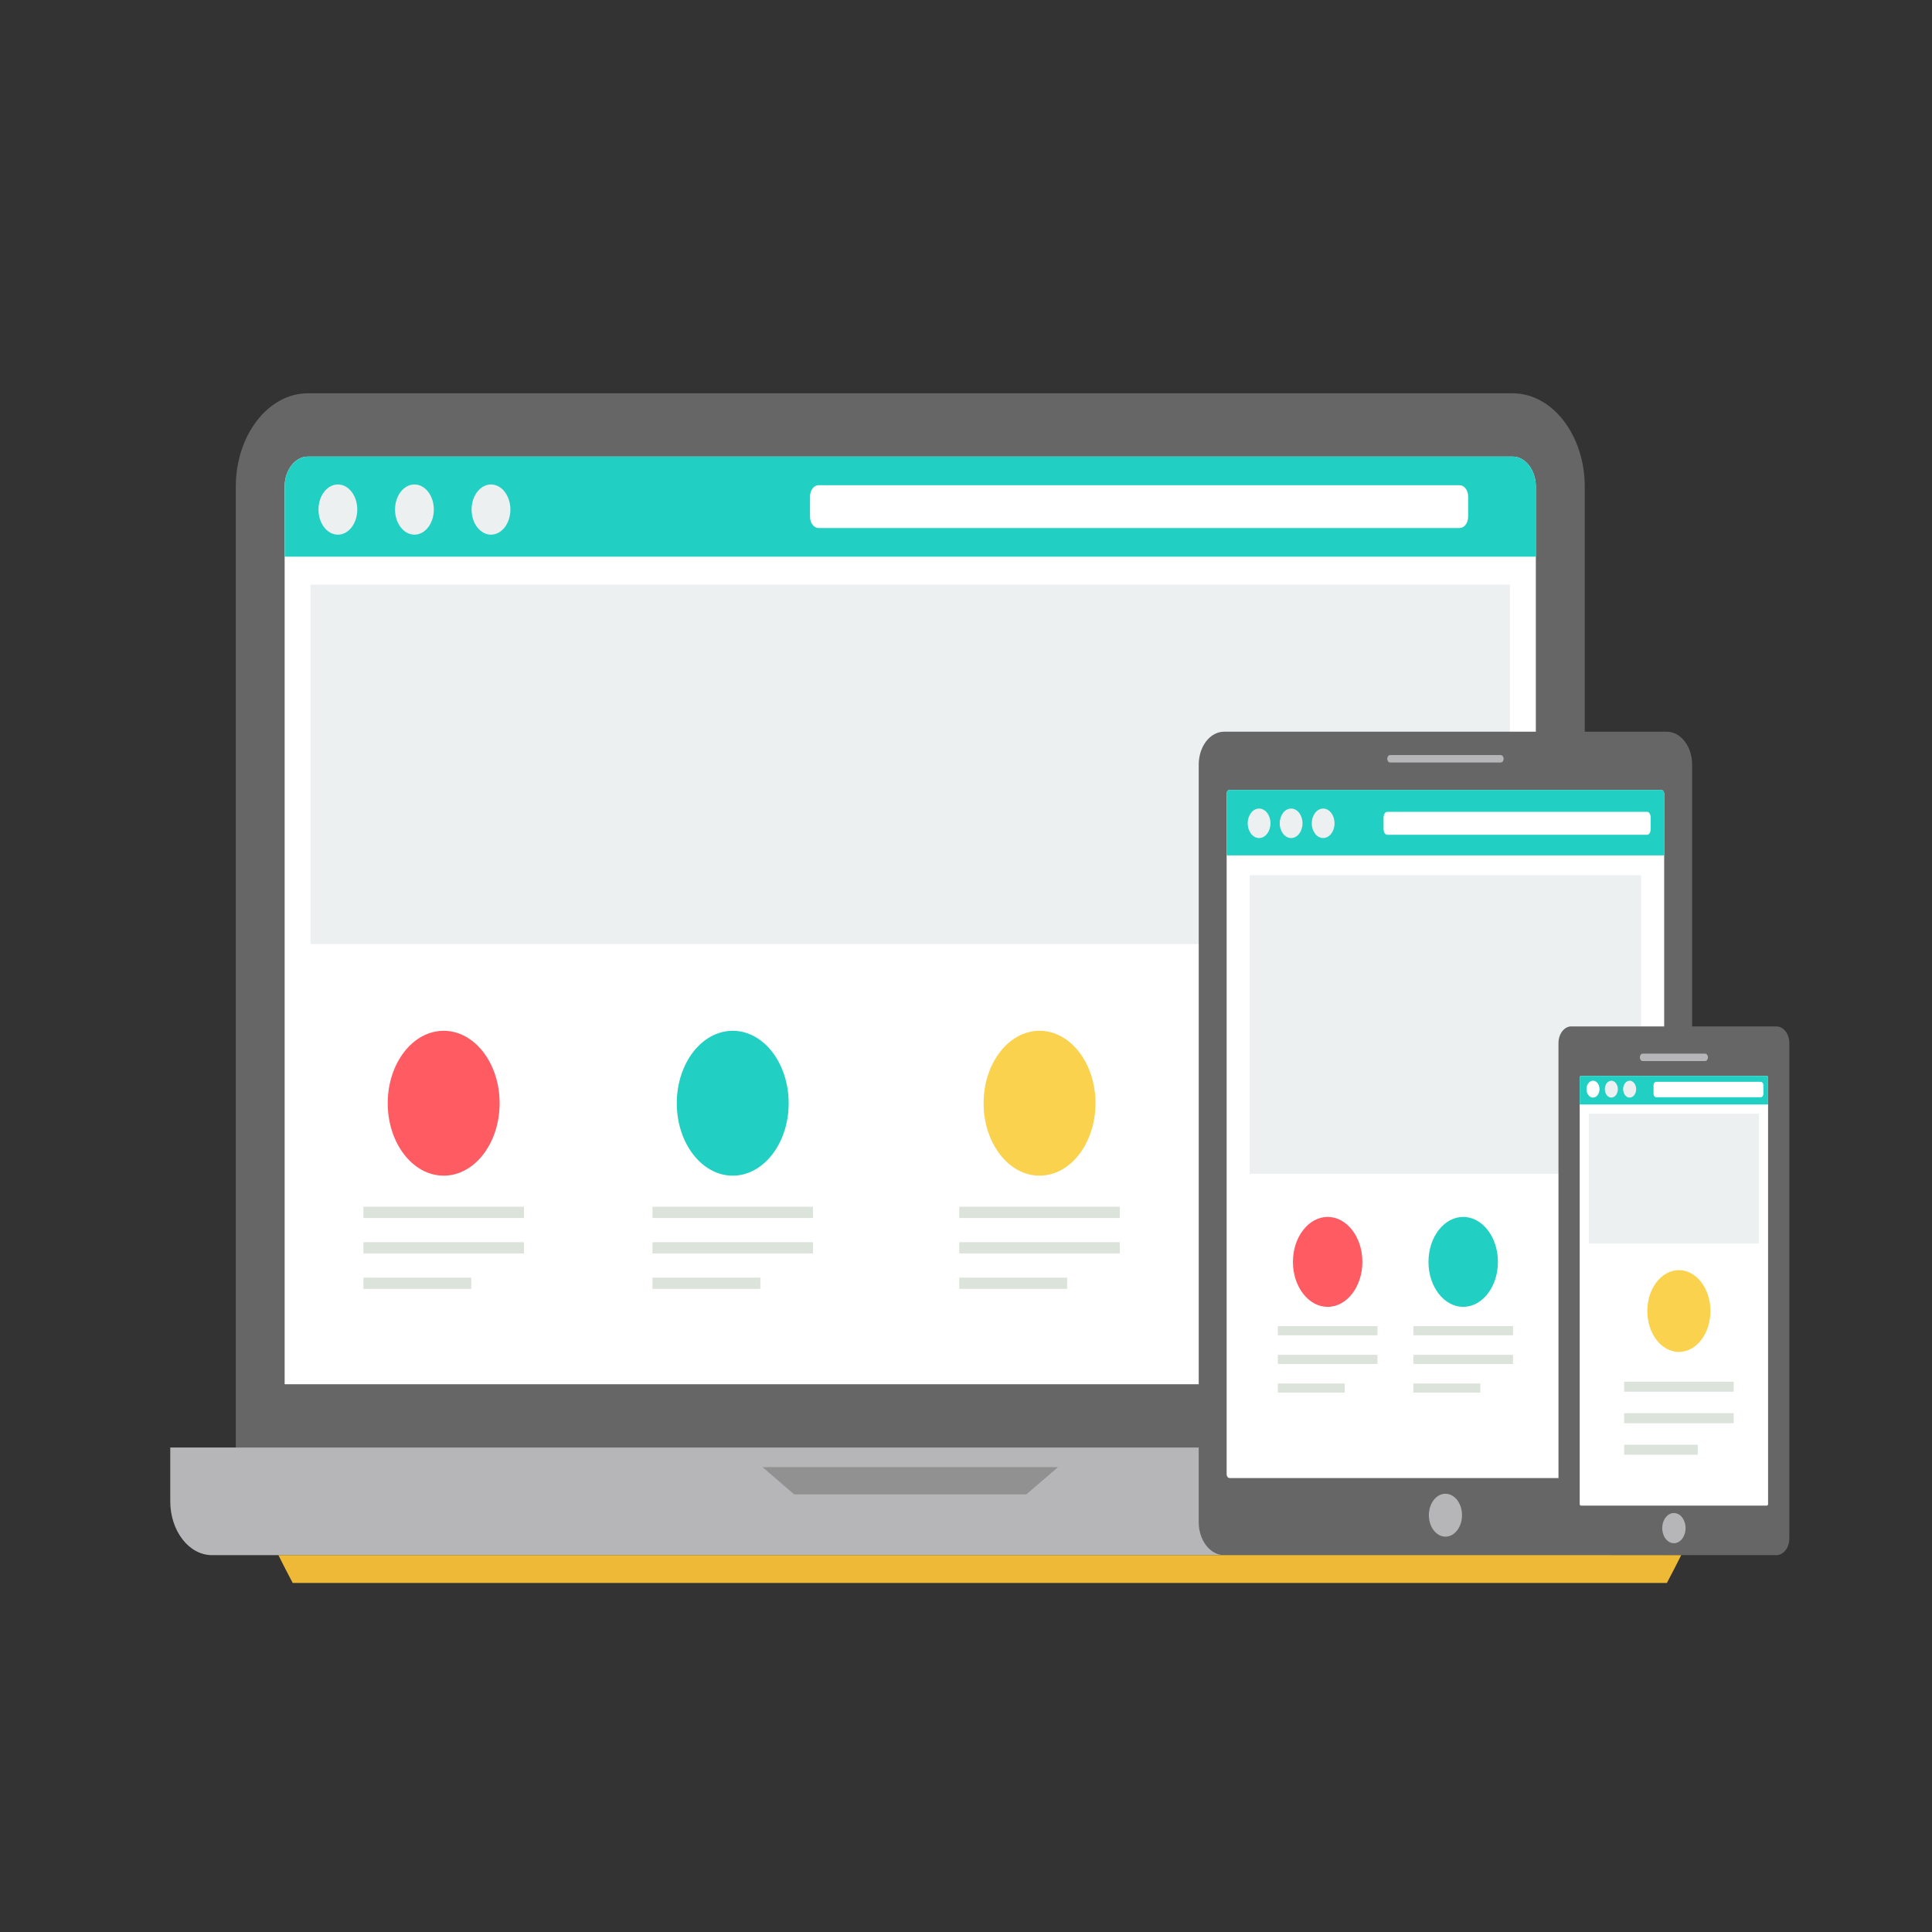 <?xml version="1.0" encoding="UTF-8" standalone="no"?>
<!-- Created with Inkscape (http://www.inkscape.org/) -->

<svg
   xmlns:dc="http://purl.org/dc/elements/1.1/"
   xmlns:cc="http://creativecommons.org/ns#"
   xmlns:rdf="http://www.w3.org/1999/02/22-rdf-syntax-ns#"
   xmlns:svg="http://www.w3.org/2000/svg"
   xmlns="http://www.w3.org/2000/svg"
   xmlns:sodipodi="http://sodipodi.sourceforge.net/DTD/sodipodi-0.dtd"
   xmlns:inkscape="http://www.inkscape.org/namespaces/inkscape"
   height="61"
   width="61"
   version="1.1"
   viewBox="0 0 16.14 16.14"
   id="svg114"
   sodipodi:docname="responsive.svg"
   inkscape:version="0.92.3 (unknown)">
  <rect x="0" y="0" width="16.14" height="16.14" fill="#333333" stroke="none"/>
  <defs
     id="defs118" />
  <sodipodi:namedview
     pagecolor="#ffffff"
     bordercolor="#666666"
     borderopacity="1"
     objecttolerance="10"
     gridtolerance="10"
     guidetolerance="10"
     inkscape:pageopacity="0"
     inkscape:pageshadow="2"
     inkscape:window-width="1366"
     inkscape:window-height="744"
     id="namedview116"
     showgrid="false"
     inkscape:zoom="2.7356918"
     inkscape:cx="-31.458734"
     inkscape:cy="13.943819"
     inkscape:window-x="0"
     inkscape:window-y="24"
     inkscape:window-maximized="1"
     inkscape:current-layer="g1291" />
  <g
     id="g1297"
     transform="translate(1.529,-281.782)">
    <g
       id="g1295"
       transform="matrix(0.353,0,0,-0.353,-1441,1559.9)">
      <g
         id="g1293"
         transform="matrix(0.545,0,0,0.545,-1.136,4.546)">
        <g
           id="g1291"
           transform="matrix(0.162,0,0,-0.162,7493.1,6639.1)">
          <g
             transform="matrix(27.503,0,0,35.82,-14.507,-10058.753)"
             id="g112">
            <g
               transform="matrix(0.353,0,0,-0.353,-1441,1559.9)"
               id="g110">
              <g
                 transform="matrix(0.545,0,0,0.545,-1.136,4.546)"
                 id="g108">
                <g
                   transform="matrix(0.162,0,0,-0.162,7493.1,6639.1)"
                   id="g106">
                  <g
                     transform="matrix(1.005,0,0,0.996,-1.675,-2.971)"
                     id="g104">
                    <g
                       transform="matrix(1.008,0,0,1.004,-2.088,-0.216)"
                       id="g102">
                      <g
                         transform="matrix(0.992,0,0,0.996,-0.499,-3.228)"
                         id="g100">
                        <g
                           transform="matrix(1.012,0,0,1.015,-1.038,-3.931)"
                           id="g98">
                          <path
                             d="m 49.359,118.03 h 370.52 c 12.173,0 22.133,9.959 22.133,22.133 v 228.25 H 27.232 v -228.25 c 0,-12.173 9.959,-22.133 22.132,-22.133 z"
                             id="path2"
                             inkscape:connector-curvature="0"
                             style="fill:#666666" />
                          <path
                             d="m 42.256,353.38 h 384.72 V 140.16 c 0,-3.876 -3.227,-7.103 -7.103,-7.103 H 49.353 c -3.876,0 -7.103,3.227 -7.103,7.103 v 213.22 z"
                             id="path4"
                             inkscape:connector-curvature="0"
                             style="fill:#ffffff" />
                          <path
                             d="m 50.218,163.47 h 368.8 v 85.374 h -368.8 z"
                             id="path6"
                             inkscape:connector-curvature="0"
                             style="fill:#ecf0f1" />
                          <path
                             d="m 7.082,368.41 h 455.08 v 12.782 c 0,7.029 -5.753,12.782 -12.782,12.782 H 19.86 c -7.029,0 -12.782,-5.753 -12.782,-12.782 V 368.41 Z"
                             id="path8"
                             inkscape:connector-curvature="0"
                             style="fill:#b6b6b8" />
                          <path
                             d="m 189.2,373.08 h 90.84 l -9.731,6.463 h -71.38 l -9.731,-6.463 z"
                             id="path10"
                             inkscape:connector-curvature="0"
                             style="fill:#919191" />
                          <path
                             d="m 331.13,198.4 h 136.09 c 4.316,0 7.814,3.498 7.814,7.814 v 179.94 c 0,4.316 -3.498,7.814 -7.814,7.814 H 331.13 c -4.316,0 -7.814,-3.498 -7.814,-7.814 v -179.94 c 0,-4.316 3.499,-7.814 7.814,-7.814 z"
                             id="path12"
                             inkscape:connector-curvature="0"
                             style="fill:#666666" />
                          <path
                             d="m 332.81,212.24 h 132.72 c 0.501,0 0.907,0.406 0.907,0.907 v 161.61 c 0,0.501 -0.406,0.907 -0.907,0.907 H 332.81 c -0.501,0 -0.907,-0.406 -0.907,-0.907 v -161.62 c 0,-0.501 0.406,-0.908 0.907,-0.908 z"
                             id="path14"
                             inkscape:connector-curvature="0"
                             style="fill:#ffffff" />
                          <circle
                             cy="384.49"
                             cx="399.18"
                             r="5.096"
                             id="circle16"
                             style="fill:#b6b6b8" />
                          <path
                             d="m 338.99,232.48 h 120.38 v 70.95 H 338.99 Z"
                             id="path18"
                             inkscape:connector-curvature="0"
                             style="fill:#ecf0f1" />
                          <path
                             d="m 437.9,268.4 h 63.051 c 2.191,0 3.966,1.776 3.966,3.966 v 117.64 c 0,2.191 -1.776,3.966 -3.966,3.966 h -63.05 c -2.191,0 -3.966,-1.776 -3.966,-3.966 v -117.65 c 0,-2.19 1.775,-3.966 3.966,-3.966 z"
                             id="path20"
                             inkscape:connector-curvature="0"
                             style="fill:#666666" />
                          <path
                             d="m 440.85,280.15 h 57.145 c 0.216,0 0.391,0.175 0.391,0.391 v 101.28 c 0,0.216 -0.175,0.391 -0.391,0.391 H 440.85 c -0.216,0 -0.391,-0.175 -0.391,-0.391 v -101.28 c 0,-0.215 0.176,-0.39 0.391,-0.39 z"
                             id="path22"
                             inkscape:connector-curvature="0"
                             style="fill:#ffffff" />
                          <g
                             id="g28"
                             style="fill:#b6b6b8">
                            <circle
                               cy="387.56"
                               cx="469.43"
                               r="3.586"
                               id="circle24" />
                            <path
                               d="m 459.83,274.87 h 19.184 c 0.484,0 0.876,0.392 0.876,0.876 v 0.003 c 0,0.484 -0.392,0.876 -0.876,0.876 H 459.83 c -0.484,0 -0.876,-0.392 -0.876,-0.876 v -0.003 c 0,-0.484 0.392,-0.876 0.876,-0.876 z"
                               id="path26"
                               inkscape:connector-curvature="0" />
                          </g>
                          <path
                             d="M 426.99,156.83 H 42.26 v -16.67 c 0,-3.876 3.227,-7.103 7.103,-7.103 h 370.52 c 3.876,0 7.103,3.227 7.103,7.103 v 16.669 h 0.004 z"
                             id="path30"
                             inkscape:connector-curvature="0"
                             style="fill:#21d0c3" />
                          <path
                             d="m 206.44,139.86 h 197.08 c 1.453,0 2.636,1.186 2.636,2.636 v 4.891 c 0,1.453 -1.186,2.636 -2.636,2.636 H 206.44 c -1.453,0 -2.636,-1.186 -2.636,-2.636 v -4.891 c 0,-1.45 1.185,-2.636 2.636,-2.636 z"
                             id="path32"
                             inkscape:connector-curvature="0"
                             style="fill:#ffffff" />
                          <g
                             id="g40"
                             style="fill:#ecf0f1">
                            <path
                               d="m 58.624,139.68 c 3.292,0 5.962,2.668 5.962,5.962 0,3.294 -2.67,5.962 -5.962,5.962 -3.295,0 -5.967,-2.668 -5.967,-5.962 0,-3.294 2.67,-5.962 5.967,-5.962 z"
                               id="path34"
                               inkscape:connector-curvature="0" />
                            <path
                               d="m 82.16,139.68 c 3.295,0 5.962,2.668 5.962,5.962 0,3.294 -2.668,5.962 -5.962,5.962 -3.292,0 -5.962,-2.668 -5.962,-5.962 0,-3.294 2.67,-5.962 5.962,-5.962 z"
                               id="path36"
                               inkscape:connector-curvature="0" />
                            <path
                               d="m 105.7,139.68 c 3.292,0 5.962,2.668 5.962,5.962 0,3.294 -2.67,5.962 -5.962,5.962 -3.298,0 -5.967,-2.668 -5.967,-5.962 0,-3.294 2.669,-5.962 5.967,-5.962 z"
                               id="path38"
                               inkscape:connector-curvature="0" />
                          </g>
                          <path
                             d="m 91.149,269.44 c 9.503,0 17.204,7.701 17.204,17.204 0,9.5 -7.701,17.204 -17.204,17.204 -9.5,0 -17.201,-7.704 -17.201,-17.204 0,-9.503 7.701,-17.204 17.201,-17.204 z"
                             id="path42"
                             inkscape:connector-curvature="0"
                             style="fill:#ff5b62" />
                          <path
                             d="m 180.03,269.44 c 9.5,0 17.201,7.701 17.201,17.204 0,9.5 -7.701,17.204 -17.201,17.204 -9.5,0 -17.201,-7.704 -17.201,-17.204 0,-9.503 7.701,-17.204 17.201,-17.204 z"
                             id="path44"
                             inkscape:connector-curvature="0"
                             style="fill:#21d0c3" />
                          <g
                             id="g50"
                             style="fill:#dce3db">
                            <path
                               d="m 66.467,311.23 h 49.37 v 2.678 h -49.37 z m 0,16.83 h 33.16 v 2.678 h -33.16 z m 0,-8.414 h 49.37 v 2.676 h -49.37 z"
                               id="path46"
                               inkscape:connector-curvature="0" />
                            <path
                               d="m 155.35,311.23 h 49.367 v 2.678 H 155.35 Z m 0,16.83 h 33.163 v 2.678 H 155.35 Z m 0,-8.414 h 49.367 v 2.676 H 155.35 Z"
                               id="path48"
                               inkscape:connector-curvature="0" />
                          </g>
                          <path
                             d="m 274.37,269.44 c 9.5,0 17.201,7.701 17.201,17.204 0,9.5 -7.701,17.204 -17.201,17.204 -9.5,0 -17.201,-7.704 -17.201,-17.204 -10e-4,-9.503 7.7,-17.204 17.201,-17.204 z"
                             id="path52"
                             inkscape:connector-curvature="0"
                             style="fill:#fad24d" />
                          <path
                             d="m 249.69,311.23 h 49.367 v 2.678 H 249.69 Z m 0,16.83 h 33.163 v 2.678 H 249.69 Z m 0,-8.414 h 49.367 v 2.676 H 249.69 Z"
                             id="path54"
                             inkscape:connector-curvature="0"
                             style="fill:#dce3db" />
                          <path
                             d="m 362.96,313.65 c 5.896,0 10.678,4.782 10.678,10.678 0,5.896 -4.779,10.678 -10.678,10.678 -5.896,0 -10.678,-4.782 -10.678,-10.678 0,-5.897 4.78,-10.678 10.678,-10.678 z"
                             id="path56"
                             inkscape:connector-curvature="0"
                             style="fill:#ff5b62" />
                          <path
                             d="m 347.64,339.59 h 30.642 v 2.167 H 347.64 Z m 0,13.616 h 20.583 v 2.167 H 347.64 Z m 0,-6.81 h 30.642 v 2.167 H 347.64 Z"
                             id="path58"
                             inkscape:connector-curvature="0"
                             style="fill:#dce3db" />
                          <path
                             d="m 404.64,313.65 c 5.896,0 10.678,4.782 10.678,10.678 0,5.896 -4.782,10.678 -10.678,10.678 -5.896,0 -10.678,-4.782 -10.678,-10.678 0,-5.897 4.782,-10.678 10.678,-10.678 z"
                             id="path60"
                             inkscape:connector-curvature="0"
                             style="fill:#21d0c3" />
                          <path
                             d="m 389.32,339.59 h 30.642 v 2.167 H 389.32 Z m 0,13.616 h 20.583 v 2.167 H 389.32 Z m 0,-6.81 h 30.642 v 2.167 H 389.32 Z"
                             id="path62"
                             inkscape:connector-curvature="0"
                             style="fill:#dce3db" />
                          <path
                             d="M 466.45,227.78 H 331.9 v -14.636 c 0,-0.501 0.406,-0.907 0.907,-0.907 h 132.72 c 0.501,0 0.907,0.406 0.907,0.907 v 14.636 z"
                             id="path64"
                             inkscape:connector-curvature="0"
                             style="fill:#21d0c3" />
                          <g
                             id="g72"
                             style="fill:#ecf0f1">
                            <path
                               d="m 341.88,216.66 c 1.936,0 3.502,1.566 3.502,3.499 0,1.933 -1.566,3.499 -3.502,3.499 -1.933,0 -3.499,-1.566 -3.499,-3.499 0,-1.933 1.568,-3.499 3.499,-3.499 z"
                               id="path66"
                               inkscape:connector-curvature="0" />
                            <path
                               d="m 351.73,216.66 c 1.933,0 3.499,1.566 3.499,3.499 0,1.933 -1.566,3.499 -3.499,3.499 -1.933,0 -3.499,-1.566 -3.499,-3.499 0,-1.933 1.566,-3.499 3.499,-3.499 z"
                               id="path68"
                               inkscape:connector-curvature="0" />
                            <path
                               d="m 361.58,216.66 c 1.933,0 3.499,1.566 3.499,3.499 0,1.933 -1.566,3.499 -3.499,3.499 -1.933,0 -3.499,-1.566 -3.499,-3.499 0,-1.933 1.568,-3.499 3.499,-3.499 z"
                               id="path70"
                               inkscape:connector-curvature="0" />
                          </g>
                          <path
                             d="m 381.22,217.44 h 80.009 c 0.59,0 1.07,0.635 1.07,1.411 v 2.618 c 0,0.776 -0.48,1.411 -1.07,1.411 H 381.22 c -0.59,0 -1.07,-0.635 -1.07,-1.411 v -2.618 c 0,-0.776 0.48,-1.411 1.07,-1.411 z"
                             id="path74"
                             inkscape:connector-curvature="0"
                             style="fill:#ffffff" />
                          <path
                             d="m 498.39,286.94 h -57.927 v -6.4 c 0,-0.218 0.176,-0.391 0.391,-0.391 h 57.145 c 0.216,0 0.391,0.173 0.391,0.391 z"
                             id="path76"
                             inkscape:connector-curvature="0"
                             style="fill:#21d0c3" />
                          <path
                             d="m 444.55,281.3 c 1.107,0 2.001,0.894 2.001,2.001 0,1.104 -0.894,2.001 -2.001,2.001 -1.104,0 -2.001,-0.897 -2.001,-2.001 0,-1.107 0.897,-2.001 2.001,-2.001 z"
                             id="path78"
                             inkscape:connector-curvature="0"
                             style="fill:#ffffff" />
                          <g
                             id="g84"
                             style="fill:#ecf0f1">
                            <path
                               d="m 450.19,281.3 c 1.107,0 2.001,0.894 2.001,2.001 0,1.104 -0.894,2.001 -2.001,2.001 -1.107,0 -2.001,-0.897 -2.001,-2.001 0,-1.107 0.896,-2.001 2.001,-2.001 z"
                               id="path80"
                               inkscape:connector-curvature="0" />
                            <path
                               d="m 455.82,281.3 c 1.107,0 2.001,0.894 2.001,2.001 0,1.104 -0.894,2.001 -2.001,2.001 -1.104,0 -2.001,-0.897 -2.001,-2.001 0,-1.107 0.897,-2.001 2.001,-2.001 z"
                               id="path82"
                               inkscape:connector-curvature="0" />
                          </g>
                          <path
                             d="m 463.95,281.56 h 32.208 c 0.432,0 0.781,0.35 0.781,0.781 v 2.093 c 0,0.432 -0.35,0.781 -0.781,0.781 H 463.95 c -0.432,0 -0.781,-0.35 -0.781,-0.781 v -2.093 c 0,-0.43 0.35,-0.781 0.781,-0.781 z"
                             id="path86"
                             inkscape:connector-curvature="0"
                             style="fill:#ffffff" />
                          <path
                             d="m 443.27,289.13 h 52.308 v 30.831 H 443.27 Z"
                             id="path88"
                             inkscape:connector-curvature="0"
                             style="fill:#ecf0f1" />
                          <path
                             d="m 470.96,326.29 c 5.362,0 9.708,4.346 9.708,9.71 0,5.362 -4.346,9.71 -9.708,9.71 -5.362,0 -9.708,-4.346 -9.708,-9.71 10e-4,-5.362 4.347,-9.71 9.708,-9.71 z"
                             id="path90"
                             inkscape:connector-curvature="0"
                             style="fill:#fad24d" />
                          <path
                             d="m 454.11,352.78 h 33.7 v 2.381 h -33.7 z m 0,14.977 h 22.64 v 2.381 h -22.64 z m 0,-7.489 h 33.7 v 2.381 h -33.7 z"
                             id="path92"
                             inkscape:connector-curvature="0"
                             style="fill:#dce3db" />
                          <path
                             d="m 40.323,393.97 h 431.35 c -1.429,2.23 -2.903,4.425 -4.398,6.607 H 44.725 c -1.495,-2.182 -2.971,-4.378 -4.401,-6.607 z"
                             id="path94"
                             inkscape:connector-curvature="0"
                             style="fill:#edb937" />
                          <path
                             d="m 382.16,203.96 h 34.033 c 0.484,0 0.876,0.392 0.876,0.876 v 0.003 c 0,0.484 -0.392,0.876 -0.876,0.876 H 382.16 c -0.484,0 -0.876,-0.392 -0.876,-0.876 v -0.003 c 0,-0.483 0.392,-0.876 0.876,-0.876 z"
                             id="path96"
                             inkscape:connector-curvature="0"
                             style="fill:#b6b6b8" />
                        </g>
                      </g>
                    </g>
                  </g>
                </g>
              </g>
            </g>
          </g>
        </g>
      </g>
    </g>
  </g>
</svg>
